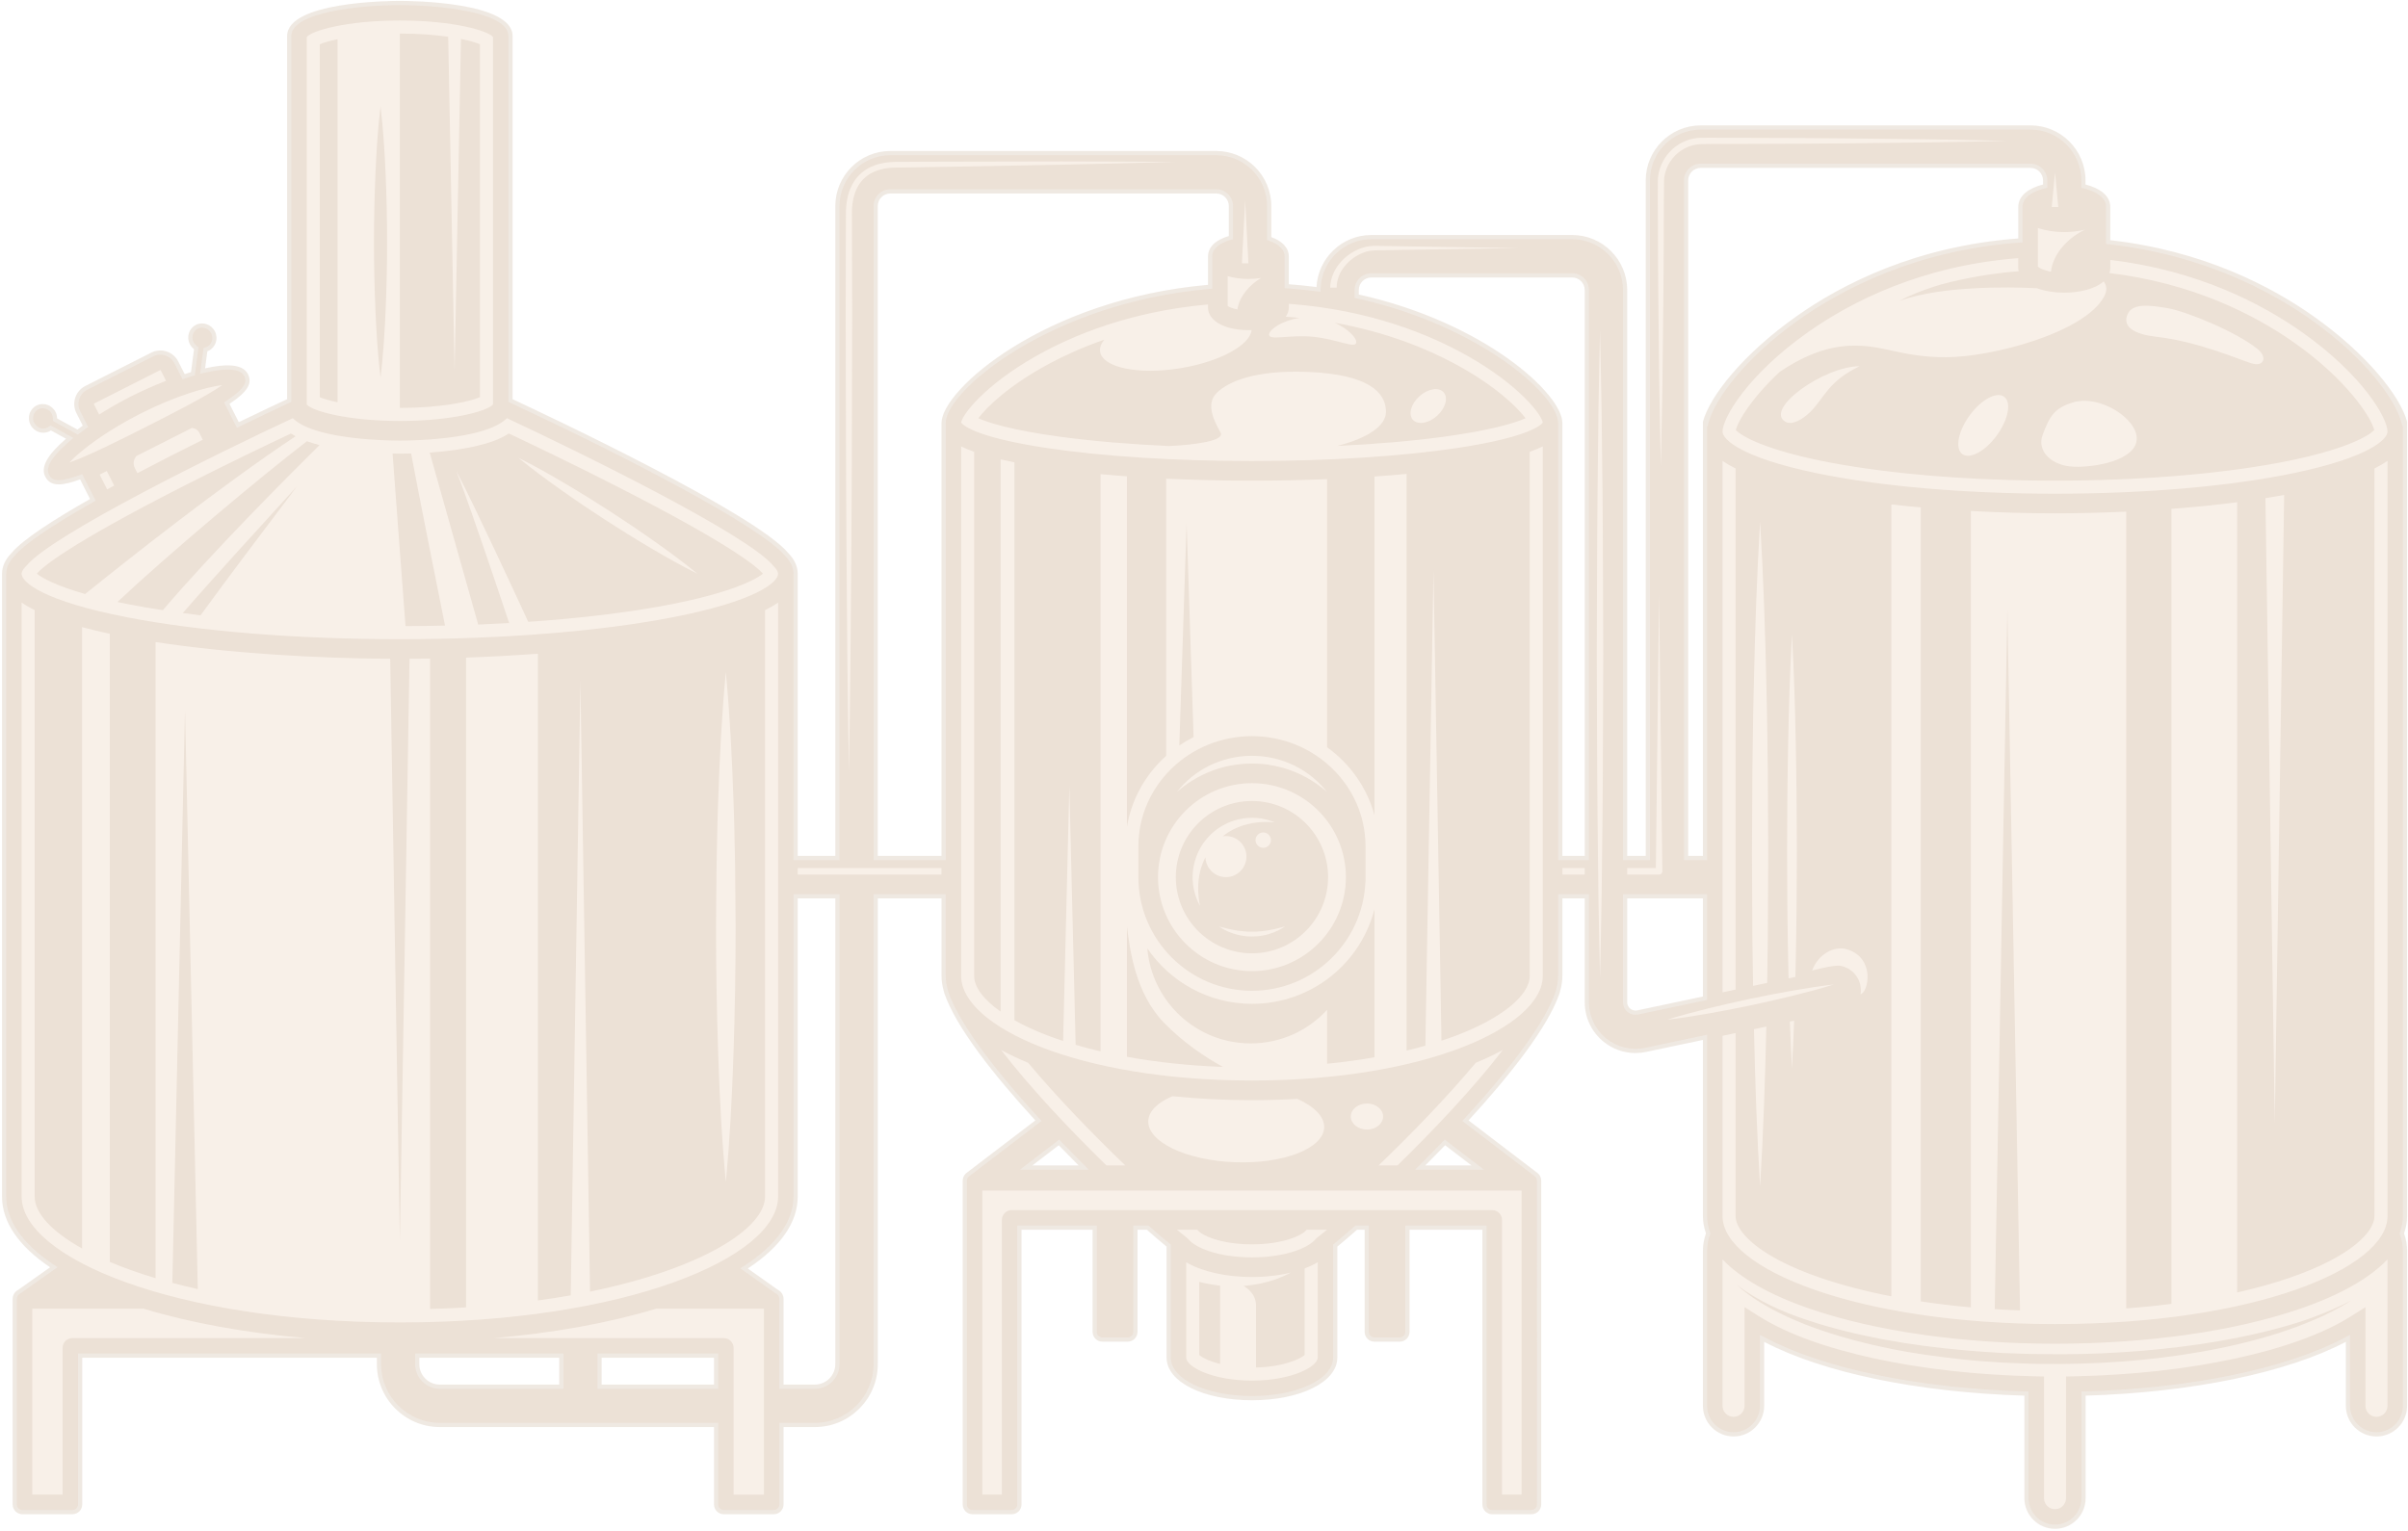 <svg width="835" height="531" viewBox="0 0 835 531" fill="none" xmlns="http://www.w3.org/2000/svg">
<g opacity="0.5" clip-path="url(#clip0_603_486)">
<path d="M833.237 421.868V147.767H833.068L832.776 146.688C830.516 138.317 819.949 124.012 801.432 110.921C787.417 101.013 763.926 88.43 731.605 84.763L730.309 84.615V71.804C730.309 67.907 725.614 66.126 722.815 65.41L721.716 65.129V62.58C721.716 52.86 713.814 44.953 704.101 44.953H589.747C580.036 44.953 572.134 52.86 572.134 62.58V298.351H562.794V100.602C562.794 90.882 554.892 82.975 545.179 82.975H475.529C466.185 82.975 458.468 90.297 457.964 99.645L457.878 101.219L456.317 101.016C453.155 100.604 449.955 100.278 446.801 100.047L445.448 99.948V88.886C445.448 86.699 443.59 84.779 440.346 83.621L439.378 83.274V71.465C439.378 61.744 431.476 53.837 421.765 53.837H308.728C299.016 53.837 291.115 61.746 291.115 71.465V298.353H275.163V199.038C275.163 196.891 274.191 194.803 272.274 192.83C263.446 182.302 215.52 157.691 177.137 139.79L176.295 139.397V12.495C176.292 4.008 151.676 1.766 138.659 1.766C125.642 1.766 101.025 4.008 101.025 12.495V139.396L100.182 139.789C97.259 141.152 91.197 143.998 83.436 147.753L82.145 148.377L77.703 139.584L78.78 138.865C85.792 134.19 85.496 132.047 84.667 130.406C83.427 127.953 78.732 127.52 71.447 129.187L69.395 129.656L70.582 120.753L71.593 120.385C71.653 120.364 71.713 120.348 71.769 120.32C72.58 119.91 73.178 119.2 73.456 118.319C73.736 117.426 73.656 116.465 73.225 115.616C72.345 113.874 70.257 113.15 68.576 114.003C67.768 114.412 67.169 115.123 66.892 116.003C66.61 116.896 66.692 117.856 67.121 118.706C67.359 119.178 67.712 119.594 68.171 119.942L68.845 120.456L67.547 130.201L66.646 130.473C65.928 130.691 65.21 130.92 64.49 131.157L63.297 131.548L60.525 126.062C59.858 124.744 58.72 123.765 57.319 123.305C55.917 122.846 54.419 122.959 53.104 123.624L30.234 135.198C28.917 135.864 27.939 137.003 27.479 138.407C27.019 139.811 27.133 141.307 27.798 142.625L30.558 148.087L29.547 148.818C28.924 149.268 28.324 149.718 27.728 150.169L26.974 150.744L18.354 146.01L18.339 145.161C18.331 144.585 18.205 144.054 17.967 143.583C17.538 142.733 16.814 142.099 15.928 141.796C15.053 141.497 14.127 141.558 13.319 141.969C12.51 142.378 11.911 143.089 11.634 143.969C11.354 144.861 11.434 145.821 11.864 146.672C12.743 148.412 14.827 149.138 16.513 148.285C16.57 148.255 16.621 148.216 16.674 148.178L17.566 147.585L25.446 151.912L23.855 153.287C17.948 158.392 15.701 162.112 16.988 164.657C17.669 166.007 18.652 166.558 20.375 166.558C22 166.558 24.259 166.023 27.282 164.923L28.499 164.48L33.146 173.673L31.936 174.36C17.487 182.567 8.464 188.753 5.117 192.746C3.128 194.8 2.157 196.889 2.157 199.037V415.062C2.157 423.256 7.698 431.318 18.179 438.374L19.934 439.556L7.118 448.619C6.574 448.895 6.201 449.277 6.01 449.753C5.952 449.898 5.911 450.016 5.889 450.123C5.849 450.326 5.839 450.462 5.839 450.549V521.848C5.839 522.918 6.709 523.788 7.78 523.788H25.111C26.179 523.788 27.049 522.918 27.049 521.848V469.5H132.139V473.179C132.139 484.412 141.269 493.548 152.492 493.548H249.039V521.847C249.039 522.916 249.909 523.787 250.978 523.787H268.309C269.377 523.787 270.248 522.916 270.248 521.847V493.548H282.567C293.791 493.548 302.92 484.41 302.92 473.179V310.17H327.936V338.518C327.936 340.016 328.161 341.582 328.608 343.173C328.695 343.601 328.771 343.884 328.856 344.129C332.299 354.084 343.099 369.133 360.089 387.647L361.171 388.826L335.903 408.131C335.753 408.274 335.678 408.363 335.613 408.458C335.537 408.587 335.493 408.667 335.455 408.749C335.382 408.942 335.36 409.016 335.341 409.091C335.297 409.304 335.287 409.403 335.286 409.506L335.277 409.647V521.848C335.277 522.918 336.148 523.788 337.217 523.788H350.814C351.882 523.788 352.754 522.918 352.754 521.848V425.096H380.319V461.983C380.319 463.053 381.19 463.924 382.258 463.924H391.041C392.11 463.924 392.98 463.053 392.98 461.983V425.096H398.224L398.638 425.46C401.166 427.691 403.458 429.653 405.448 431.291L405.98 431.73V470.912C405.98 478.388 418.341 484.242 434.122 484.242C449.904 484.242 462.265 478.387 462.265 470.912V431.73L462.797 431.291C464.809 429.634 467.098 427.672 469.605 425.462L470.018 425.096H474.653V461.983C474.653 463.053 475.523 463.924 476.592 463.924H485.375C486.444 463.924 487.314 463.053 487.314 461.983V425.096H515.491V521.848C515.491 522.918 516.361 523.788 517.43 523.788H531.028C532.096 523.788 532.967 522.918 532.967 521.848L532.959 409.471C532.958 409.402 532.945 409.298 532.929 409.196C532.883 409.006 532.86 408.937 532.834 408.869C532.755 408.674 532.708 408.591 532.659 408.511L532.578 408.372C532.564 408.359 532.491 408.273 532.412 408.191L532.269 408.064L507.071 388.825L508.153 387.646C525.144 369.133 535.943 354.085 539.388 344.13C539.472 343.887 539.548 343.604 539.608 343.296C540.088 341.557 540.309 340.032 540.309 338.517V310.168H550.971V347.636C550.971 352.535 553.152 357.114 556.955 360.2C560.709 363.245 565.738 364.465 570.473 363.461L591.955 358.923V421.866C591.955 423.631 592.285 425.472 592.933 427.339L593.099 427.82L592.933 428.301C592.285 430.168 591.955 432.009 591.955 433.774V487.638C591.955 492.694 596.064 496.809 601.117 496.809C606.17 496.809 610.28 492.694 610.28 487.638V463.035L612.417 464.156C632.718 474.805 665.373 481.545 702.012 482.65L703.428 482.692V519.673C703.428 524.729 707.538 528.842 712.591 528.842C717.644 528.842 721.754 524.729 721.754 519.673V482.692L723.17 482.65C759.807 481.547 792.464 474.805 812.764 464.156L814.902 463.035V487.638C814.902 492.694 819.011 496.809 824.064 496.809C829.117 496.809 833.227 492.694 833.227 487.638V433.774C833.227 432.009 832.899 430.168 832.249 428.301L832.082 427.82L832.249 427.339C832.907 425.473 833.237 423.633 833.237 421.868ZM195.359 481.728H152.493C147.782 481.728 143.95 477.893 143.95 473.179V469.5H195.359V481.728ZM249.039 481.728H207.17V469.499H249.039V481.728ZM291.112 473.179C291.112 477.894 287.279 481.728 282.568 481.728H270.249V450.549C270.249 450.465 270.24 450.332 270.21 450.172C270.177 450.016 270.135 449.898 270.088 449.775C269.887 449.278 269.515 448.897 268.97 448.621L268.788 448.51L256.725 439.96L258.514 438.784C269.404 431.62 275.16 423.418 275.16 415.064V310.171H291.112V473.179ZM353.683 405.716L367.285 395.307L368.189 396.244C370.475 398.615 372.77 400.948 375.043 403.222L377.541 405.716H353.683ZM427.565 82.982L426.504 83.283C422.652 84.373 420.353 86.467 420.353 88.883V100.136L419.02 100.253C364.24 105.061 327.939 135.617 327.939 146.711V298.35H302.923V71.463C302.923 68.26 305.526 65.656 308.726 65.656H421.763C424.962 65.656 427.567 68.26 427.567 71.463V82.982H427.565ZM514.571 405.716H490.711L493.209 403.222C495.484 400.948 497.776 398.615 500.065 396.244L500.967 395.307L514.571 405.716ZM550.98 298.351H540.318V146.713C540.318 137.217 513.27 113.031 470.864 103.581L469.723 103.327V100.602C469.723 97.4 472.326 94.793 475.528 94.793H545.178C548.376 94.793 550.981 97.398 550.981 100.602V298.351H550.98ZM591.962 346.843L568.042 351.898C567.715 351.966 567.407 351.996 567.115 351.996C565.83 351.996 564.894 351.419 564.404 351.023C563.799 350.531 562.792 349.441 562.792 347.638V310.17H591.962V346.843ZM709.905 65.129L708.805 65.41C706.006 66.126 701.311 67.906 701.311 71.804V84.07L699.959 84.17C664.534 86.803 638.973 100.17 623.766 110.92C605.249 124.012 594.682 138.317 592.422 146.686L592.13 147.766H591.961V298.35H583.942V62.58C583.942 59.377 586.546 56.772 589.746 56.772H704.1C707.3 56.772 709.905 59.377 709.905 62.58V65.129Z" fill="#F2E1D1"/>
<path d="M696.074 211.512L691.698 454.103C694.591 454.283 697.511 454.43 700.46 454.535L696.074 211.512Z" fill="#BB9E81" fill-opacity="0.45"/>
<path d="M834.697 146.307C832.279 137.35 820.757 122.795 802.274 109.728C787.364 99.186 763.82 86.949 731.767 83.311V71.804C731.767 67.77 727.99 65.225 723.174 63.994V62.58C723.174 52.055 714.617 43.492 704.1 43.492H589.746C579.228 43.492 570.671 52.055 570.671 62.58V296.89H564.25V100.602C564.25 90.077 555.694 81.514 545.176 81.514H475.526C465.357 81.514 457.046 89.523 456.503 99.566C453.373 99.159 450.174 98.829 446.906 98.589V88.885C446.906 85.958 444.606 83.591 440.836 82.243V71.463C440.836 60.938 432.279 52.375 421.762 52.375H308.726C298.208 52.375 289.652 60.938 289.652 71.463V296.89H276.62V199.038C276.62 196.496 275.511 194.067 273.319 191.812C261.781 178.045 190.854 144.577 177.752 138.467V12.496C177.752 0.647 142.66 0.305 138.659 0.305C134.657 0.305 99.565 0.647 99.565 12.496V138.465C96.555 139.869 90.496 142.715 82.801 146.438L79.589 140.083C85.846 135.91 87.605 132.991 85.967 129.749C84.137 126.125 78.127 126.162 71.12 127.764L71.912 121.821C72.085 121.758 72.26 121.708 72.428 121.624C74.832 120.407 75.772 117.422 74.527 114.957C73.282 112.492 70.323 111.481 67.918 112.698C65.513 113.915 64.573 116.9 65.819 119.365C66.179 120.079 66.693 120.654 67.287 121.105L66.226 129.076C65.497 129.297 64.766 129.531 64.036 129.77L61.83 125.405C60.987 123.739 59.548 122.5 57.776 121.919C56 121.336 54.11 121.481 52.447 122.322L29.575 133.895C27.909 134.737 26.673 136.179 26.092 137.952C25.509 139.726 25.654 141.621 26.496 143.285L28.692 147.633C28.058 148.09 27.449 148.548 26.845 149.007L19.799 145.138C19.788 144.393 19.63 143.637 19.269 142.923C18.024 140.458 15.065 139.447 12.66 140.664C10.255 141.881 9.315 144.866 10.561 147.331C11.806 149.796 14.765 150.807 17.17 149.589C17.338 149.505 17.481 149.392 17.634 149.291L22.9 152.183C16.333 157.859 14.03 162.046 15.685 165.319C16.596 167.122 18.047 168.021 20.374 168.021C22.227 168.021 24.651 167.436 27.782 166.298L31.216 173.092C18.414 180.363 7.867 187.194 4 191.809C1.81 194.062 0.7 196.493 0.7 199.037V415.062C0.7 423.887 6.477 432.256 17.367 439.586L6.461 447.316C5.446 447.832 4.922 448.552 4.659 449.207C4.655 449.218 4.649 449.229 4.645 449.24C4.565 449.448 4.5 449.648 4.462 449.829C4.458 449.85 4.454 449.87 4.449 449.89C4.397 450.168 4.384 450.402 4.384 450.548V521.847C4.384 523.726 5.905 525.248 7.784 525.248H25.113C26.991 525.248 28.514 523.726 28.514 521.847V470.96H130.683V473.179C130.683 485.216 140.469 495.009 152.496 495.009H247.583V521.847C247.583 523.726 249.104 525.248 250.982 525.248H268.311C270.189 525.248 271.712 523.726 271.712 521.847V495.009H282.572C294.599 495.009 304.386 485.216 304.386 473.179V311.631H326.482V338.518C326.482 340.231 326.745 341.914 327.208 343.568C327.281 343.953 327.377 344.307 327.482 344.609C331.512 356.26 344.461 372.769 359.02 388.636L335.161 406.841C335.075 406.907 335.001 406.983 334.922 407.056C334.881 407.094 334.836 407.127 334.796 407.168C334.655 407.313 334.528 407.466 334.415 407.63C334.395 407.66 334.379 407.694 334.36 407.726C334.272 407.864 334.195 408.005 334.129 408.153C334.1 408.217 334.077 408.283 334.052 408.35C334.004 408.477 333.963 408.607 333.931 408.74C333.915 408.809 333.897 408.876 333.885 408.946C333.855 409.119 333.837 409.294 333.833 409.471C333.831 409.497 333.826 409.522 333.826 409.547V521.848C333.826 523.727 335.347 525.25 337.224 525.25H350.822C352.7 525.25 354.221 523.727 354.221 521.848V426.558H378.867V461.982C378.867 463.861 380.388 465.385 382.267 465.385H391.049C392.926 465.385 394.447 463.862 394.447 461.982V426.558H397.68C400.261 428.835 402.565 430.803 404.527 432.421V470.913C404.527 479.347 417.253 485.705 434.13 485.705C451.007 485.705 463.734 479.347 463.734 470.913V432.421C465.696 430.805 467.998 428.835 470.58 426.559H473.202V461.983C473.202 463.862 474.723 465.386 476.6 465.386H485.382C487.26 465.386 488.781 463.864 488.781 461.983V426.559H514.038V521.85C514.038 523.729 515.559 525.251 517.437 525.251H531.035C532.912 525.251 534.434 523.729 534.434 521.85V409.548C534.434 409.522 534.426 409.499 534.426 409.472C534.422 409.295 534.404 409.122 534.374 408.948C534.361 408.878 534.345 408.81 534.329 408.742C534.296 408.609 534.256 408.479 534.207 408.352C534.183 408.286 534.159 408.219 534.13 408.154C534.064 408.007 533.985 407.865 533.899 407.728C533.879 407.697 533.864 407.662 533.844 407.631C533.733 407.468 533.604 407.313 533.463 407.17C533.423 407.129 533.378 407.095 533.337 407.057C533.258 406.984 533.184 406.908 533.098 406.842L509.239 388.636C523.799 372.771 536.749 356.261 540.777 344.611C540.881 344.31 540.977 343.959 541.05 343.578C541.514 341.919 541.779 340.235 541.779 338.52V311.632H549.521V347.638C549.521 352.98 551.899 357.972 556.044 361.337C559.221 363.914 563.119 365.279 567.115 365.279C568.334 365.279 569.563 365.152 570.784 364.893L579.56 363.037L590.502 360.726V421.868C590.502 423.884 590.883 425.869 591.56 427.821C590.881 429.773 590.502 431.757 590.502 433.775V487.639C590.502 493.501 595.269 498.27 601.126 498.27C606.983 498.27 611.749 493.501 611.749 487.639V465.452C632.147 476.153 665.066 483.001 701.975 484.112V519.674C701.975 525.536 706.742 530.305 712.598 530.305C718.455 530.305 723.221 525.536 723.221 519.674V484.112C760.128 483.001 793.049 476.153 813.447 465.452V487.639C813.447 493.501 818.214 498.27 824.071 498.27C829.929 498.27 834.694 493.501 834.694 487.639V433.775C834.694 431.757 834.313 429.773 833.636 427.821C834.315 425.869 834.694 423.885 834.694 421.868V146.307H834.697ZM824.073 491.466C821.963 491.466 820.248 489.749 820.248 487.638V453.42L815.039 456.703C796.084 468.643 759.574 476.572 719.753 477.395L716.423 477.463V519.674C716.423 521.785 714.708 523.502 712.598 523.502C710.488 523.502 708.773 521.785 708.773 519.674V477.463L705.443 477.395C665.622 476.572 629.11 468.644 610.159 456.703L604.948 453.42V487.638C604.948 489.749 603.233 491.466 601.125 491.466C599.015 491.466 597.299 489.749 597.299 487.638V436.833C603.462 443.333 613.687 449.179 627.56 453.951C650.326 461.78 680.526 466.092 712.597 466.092C744.667 466.092 774.868 461.78 797.633 453.951C811.507 449.179 821.733 443.333 827.895 436.832V487.638C827.898 489.749 826.183 491.466 824.073 491.466ZM827.898 149.708C827.898 152.52 821.144 158.699 795.833 164.02C773.637 168.685 744.076 171.254 712.599 171.254C681.121 171.254 651.562 168.685 629.366 164.02C604.055 158.701 597.301 152.52 597.301 149.708C597.301 144.989 605.967 130.047 626.847 115.284C641.932 104.619 666.3 92.138 699.851 89.538V92.819C699.851 93.263 699.911 93.683 699.999 94.092C690.271 94.862 681.339 96.473 673.221 98.646C672.392 98.888 671.564 99.134 670.741 99.401C666.617 100.735 662.54 102.268 658.774 104.348C662.815 102.871 667.002 102.005 671.197 101.333C675.392 100.656 679.639 100.309 683.876 100.044C688.115 99.784 692.364 99.704 696.607 99.715C699.844 99.731 703.102 99.822 706.313 99.971C709.123 101.01 712.518 101.514 715.81 101.514C721.013 101.514 726.476 100.262 729.468 97.604C730.558 99.055 730.757 100.804 729.596 102.933C722.797 115.407 690.786 123.912 674.733 123.912C658.679 123.912 653.108 119.375 641.211 119.942C632.387 120.363 624.189 124.216 617.19 128.952C607.448 138.055 602.66 146 601.929 149.157C603.748 151.198 612.191 156.24 635.099 160.533C656.382 164.521 683.907 166.717 712.601 166.717C741.295 166.717 768.818 164.521 790.101 160.533C813.036 156.234 821.473 151.185 823.279 149.15C822.312 144.895 813.735 131.54 795.08 118.528C781.558 109.095 760.295 98.187 731.452 94.717C731.65 94.124 731.77 93.496 731.77 92.819V90.165C762.026 93.751 784.248 105.311 798.353 115.284C819.23 130.047 827.898 144.989 827.898 149.708ZM712.599 459.288C643.631 459.288 597.301 439.938 597.301 421.866V359.288L601.833 358.33V421.866C601.833 427.053 609.535 435.759 631.245 443.227C638.656 445.775 646.938 447.921 655.847 449.654V174.972C659.213 175.351 662.621 175.691 666.044 175.996V451.41C671.652 452.257 677.454 452.953 683.419 453.482V177.241C693.557 177.798 703.489 178.058 712.598 178.058C720.359 178.058 728.72 177.868 737.296 177.468V453.843C742.645 453.447 747.881 452.924 752.972 452.273V176.508C760.674 175.92 768.361 175.156 775.772 174.199V448.312C782.257 446.849 788.354 445.152 793.953 443.227C815.662 435.761 823.365 427.054 823.365 421.866V162.495C825.042 161.656 826.559 160.78 827.898 159.864V421.866C827.898 439.939 781.568 459.288 712.599 459.288ZM715.81 80.497C718.276 80.497 720.8 80.213 723.094 79.635C717.658 82.133 711.91 87.612 711.198 94.28C708.628 93.775 707.106 92.948 706.65 92.49V79.069C709.395 80.028 712.648 80.497 715.81 80.497ZM788.803 389.973L785.562 172.794C787.768 172.442 789.939 172.073 792.062 171.682L788.803 389.973ZM597.301 159.864C598.64 160.78 600.157 161.656 601.833 162.493V343.264L597.301 344.222V159.864ZM607.649 325.123L607.5 296.278L607.656 267.433C607.81 257.818 607.868 248.202 608.129 238.587C608.545 219.357 609.16 200.125 610.331 180.895C611.503 200.125 612.117 219.357 612.533 238.587C612.794 248.202 612.852 257.818 613.006 267.433L613.162 296.278L613.013 325.123C612.927 330.399 612.864 335.674 612.79 340.949L607.891 341.985C607.81 336.363 607.742 330.743 607.649 325.123ZM620.059 333.031C619.901 326.747 619.87 320.463 619.775 314.18L619.686 295.33L619.78 276.479C619.872 270.196 619.907 263.913 620.063 257.629C620.313 245.061 620.681 232.495 621.384 219.927C622.088 232.495 622.456 245.061 622.706 257.629C622.862 263.913 622.897 270.197 622.989 276.479L623.082 295.33L622.993 314.18C622.898 320.464 622.869 326.748 622.71 333.031C622.671 334.981 622.622 336.93 622.577 338.881L620.2 339.383C620.152 337.265 620.101 335.148 620.059 333.031ZM628.378 336.642C630.15 331.631 635.48 327.695 640.716 329.368C650.275 332.423 647.961 344.187 645.145 344.89C645.929 340.219 642.78 335.798 638.114 335.013C635.794 334.625 628.694 336.633 628.378 336.642ZM621.386 370.731C621.078 365.273 620.844 359.813 620.646 354.354L622.136 354.039C621.938 359.604 621.698 365.168 621.386 370.731ZM610.332 411.661C609.214 393.436 608.61 375.211 608.197 356.987L612.492 356.08C612.077 374.606 611.468 393.133 610.332 411.661ZM780.61 126.004C776.077 124.587 761.971 118.414 747.727 116.823C740.918 116.062 735.582 113.721 737.813 108.885C739.512 105.199 745.178 105.767 751.694 106.901C758.21 108.035 775.47 115.071 782.855 121.076C786.332 123.901 785.142 127.421 780.61 126.004ZM740.928 152.544C740.362 159.631 726.764 162.182 719.115 161.899C711.466 161.615 706.084 156.499 708.351 150.694C710.617 144.889 712.033 141.487 719.115 139.502C728.406 136.899 741.495 145.456 740.928 152.544ZM680.458 157.521C677.844 155.616 678.969 149.614 682.97 144.115C686.971 138.616 692.334 135.702 694.949 137.607C697.563 139.513 696.438 145.515 692.437 151.014C688.436 156.513 683.072 159.427 680.458 157.521ZM619.114 146.307C611.63 141.887 632.541 127.028 644.843 127.028C633.718 132.405 632.679 138.044 627.726 142.896C624.815 145.75 621.247 147.566 619.114 146.307ZM592.344 349.79C597.137 348.592 601.957 347.524 606.782 346.482C611.616 345.482 616.456 344.507 621.323 343.664C626.188 342.806 631.068 342.026 635.994 341.468C631.262 342.951 626.482 344.213 621.688 345.395C616.895 346.592 612.076 347.66 607.25 348.7C602.417 349.698 597.577 350.673 592.709 351.516C587.845 352.373 582.966 353.153 578.038 353.716C582.77 352.236 587.55 350.975 592.344 349.79ZM713.732 71.804H711.466L712.599 59.693L713.732 71.804ZM708.444 62.58V63.994C703.628 65.226 699.851 67.77 699.851 71.804V82.713C664.507 85.34 638.812 98.495 622.925 109.726C604.442 122.795 592.92 137.349 590.502 146.305V296.889H585.402V62.58C585.402 60.182 587.351 58.233 589.746 58.233H704.1C706.495 58.232 708.444 60.182 708.444 62.58ZM574.872 62.507C575.044 57.411 577.99 52.505 582.395 49.925C584.576 48.596 587.11 47.886 589.649 47.787C592.108 47.73 594.403 47.786 596.788 47.78L610.972 47.831C620.428 47.885 629.883 47.853 639.339 47.99L667.706 48.307C677.162 48.496 686.618 48.605 696.073 48.862C686.617 49.12 677.162 49.231 667.706 49.419L639.339 49.735C629.883 49.872 620.427 49.841 610.972 49.894L596.788 49.945C594.447 49.967 592.011 49.932 589.746 50.002C587.566 50.101 585.412 50.727 583.554 51.869C579.771 54.046 577.209 58.231 577.032 62.612C576.945 67.235 576.978 72.045 576.946 76.752C576.895 86.215 576.92 95.678 576.784 105.14L576.469 133.53C576.282 142.993 576.172 152.456 575.917 161.918C575.661 152.455 575.552 142.991 575.365 133.53L575.05 105.14C574.914 95.677 574.939 86.214 574.888 76.752C574.885 71.999 574.813 67.343 574.872 62.507ZM574.185 301.097L575.305 205.841L576.438 302.23C576.438 302.232 576.438 302.232 576.438 302.233C576.444 302.859 575.943 303.37 575.318 303.377C575.294 303.377 575.273 303.366 575.248 303.364H564.249V301.097H574.185ZM464.859 90.955C466.947 88.55 469.695 86.798 472.711 85.844L473.866 85.549C474.254 85.467 474.654 85.422 475.047 85.358C475.837 85.27 476.671 85.255 477.393 85.275L481.88 85.346L490.853 85.488L526.746 86.055L490.853 86.621L481.88 86.763L477.393 86.835C476.621 86.839 475.955 86.879 475.263 86.974C474.92 87.042 474.576 87.091 474.235 87.172L473.225 87.465C470.574 88.397 468.136 90.062 466.371 92.241C464.559 94.383 463.505 97.084 463.516 99.774H461.25C461.332 96.456 462.737 93.312 464.859 90.955ZM471.181 100.602C471.181 98.205 473.13 96.256 475.526 96.256H545.176C547.57 96.256 549.519 98.206 549.519 100.602V296.889H541.777V146.713C541.777 136.776 515.01 111.922 471.183 102.155V100.602H471.181ZM527.635 518.445H520.836V423.155C520.836 421.276 519.314 419.754 517.437 419.754H350.819C348.942 419.754 347.419 421.276 347.419 423.155V518.445H340.62V412.948H345.483H353.415H515.551H522.772H527.635V518.445ZM415.155 426.556C415.291 426.696 415.45 426.812 415.576 426.962C416.79 428.422 423.147 431.62 434.127 431.62C445.108 431.62 451.464 428.422 452.679 426.962C452.805 426.812 452.964 426.696 453.1 426.556H460.166C458.887 427.617 457.722 428.556 456.694 429.353C456.5 429.503 456.322 429.675 456.163 429.864C453.641 432.894 445.671 436.155 434.127 436.155C422.584 436.155 414.614 432.894 412.094 429.865C411.936 429.676 411.758 429.503 411.562 429.351C410.536 428.555 409.371 427.617 408.092 426.556H415.155ZM411.323 470.912V437.838C416.766 441.032 425.038 442.959 434.127 442.959C438.999 442.959 443.63 442.4 447.725 441.395C445.811 442.384 443.823 443.266 441.745 443.97C438.69 444.965 435.492 445.652 432.224 445.976C431.902 446.008 431.577 446.02 431.254 446.046C433.015 447.114 435.544 449.253 435.544 452.769C435.544 456.81 435.544 468.666 435.544 474.34C445.241 474.09 450.898 471.344 452.399 470.003V439.969C454.065 439.343 455.584 438.63 456.932 437.838V470.913C456.932 474.094 447.836 478.901 434.127 478.901C420.418 478.899 411.323 474.093 411.323 470.912ZM468.404 387.292C468.404 384.794 470.912 382.769 474.008 382.769C477.101 382.769 479.609 384.794 479.609 387.292C479.609 389.791 477.101 391.816 474.008 391.816C470.914 391.816 468.404 389.791 468.404 387.292ZM459.176 391.124C458.901 398.4 445.023 403.783 428.177 403.147C411.33 402.512 397.896 396.098 398.17 388.823C398.3 385.391 401.48 382.392 406.547 380.235C415.322 381.132 424.559 381.61 434.127 381.61C439.494 381.61 444.752 381.454 449.888 381.165C455.725 383.79 459.319 387.336 459.176 391.124ZM534.978 338.518C534.978 356.043 494.454 374.806 434.127 374.806C373.801 374.806 333.277 356.043 333.277 338.518V154.832C334.547 155.464 336.043 156.096 337.808 156.722V338.517C337.808 342.451 341.124 346.773 346.968 350.877V159.333C348.466 159.684 350.065 160.03 351.784 160.372V353.884C355.109 355.747 358.938 357.529 363.23 359.164C364.975 359.829 366.793 360.456 368.644 361.065L370.803 272.446L372.995 362.416C375.776 363.232 378.652 363.989 381.623 364.681V164.476C384.601 164.751 387.657 165.002 390.783 165.228V286.751C392.38 277.096 397.309 268.515 404.381 262.163C404.381 226.524 404.381 188.336 404.381 166.036C413.922 166.484 423.912 166.719 434.126 166.719C443.033 166.719 451.771 166.542 460.188 166.2V259.195C468.144 264.928 474.051 273.211 476.618 282.797V165.291C480.434 165.021 484.16 164.719 487.76 164.377V364.412C489.979 363.879 492.155 363.315 494.266 362.713L497.072 197.443L499.849 360.988C501.615 360.403 503.351 359.803 505.02 359.167C520.701 353.197 530.442 345.286 530.442 338.521V156.724C532.209 156.096 533.705 155.464 534.975 154.832V338.518H534.978ZM509.105 123.567C526.871 133.65 534.673 143.931 534.969 146.586C534.584 147.177 530.874 151.584 504.935 155.46C485.708 158.332 460.563 159.915 434.127 159.915C407.693 159.915 382.546 158.332 363.32 155.46C337.381 151.584 333.672 147.177 333.285 146.586C333.582 143.932 341.384 133.65 359.15 123.567C371.856 116.357 391.901 107.998 418.891 105.606V106.635C418.891 111.269 424.651 114.507 432.898 114.507C433.278 114.507 433.647 114.492 434.016 114.479C433.463 119.733 422.944 125.487 409.375 127.716C394.875 130.099 382.385 127.556 381.48 122.036C381.255 120.668 381.768 119.248 382.877 117.847C375.335 120.478 368.968 123.406 363.855 126.15C350.035 133.566 342.333 141.02 339.245 145.076C342.727 146.609 350.656 149.189 367.618 151.49C378.684 152.992 391.602 154.085 405.423 154.725C415.205 154.215 424.809 152.832 423.219 149.991C421.236 146.448 417.836 140.211 421.944 136.241C426.052 132.273 435.323 128.257 453.672 129.012C474.352 129.863 480.583 136 480.608 142.807C480.626 147.936 473.755 152.149 463.662 154.684C477.17 154.04 489.791 152.96 500.634 151.489C517.596 149.188 525.525 146.606 529.007 145.075C525.919 141.019 518.216 133.565 504.398 126.149C494.808 121.001 480.856 115.198 462.845 111.966C467.466 114.023 470.448 117.195 470.301 118.798C470.086 121.112 463.547 117.588 455.198 116.814C446.848 116.04 439.852 118.307 440.066 115.993C440.234 114.18 444.716 111.135 450.663 110.271C449.08 110.114 447.483 109.968 445.848 109.854C446.533 108.889 446.905 107.807 446.905 106.633V105.383C475.154 107.466 496.013 116.137 509.105 123.567ZM432.9 96.757C434.465 96.757 435.938 96.638 437.3 96.419C433.438 98.715 429.805 102.659 429.077 107.345C427.372 107.007 426.19 106.5 425.69 106.118V95.766C427.749 96.4 430.186 96.757 432.9 96.757ZM492.207 137.437C495.149 134.796 498.9 134.183 500.586 136.065C502.272 137.946 501.255 141.611 498.313 144.251C495.371 146.889 491.621 147.505 489.934 145.623C488.248 143.741 489.266 140.077 492.207 137.437ZM356.516 368.642C366.575 380.666 379.058 393.531 390.222 404.253H383.661C370.979 391.877 357.159 377.236 347.126 364.19C349.999 365.764 353.142 367.248 356.516 368.642ZM374.014 404.255H357.997L367.14 397.259C369.432 399.635 371.732 401.976 374.014 404.255ZM494.241 404.255C496.522 401.976 498.821 399.636 501.116 397.258L510.26 404.255H494.241ZM484.592 404.255H478.031C489.195 393.531 501.678 380.668 511.737 368.643C515.113 367.25 518.254 365.765 521.126 364.193C511.093 377.237 497.273 391.878 484.592 404.255ZM432.905 91.328H430.64L431.772 69.435L432.905 91.328ZM293.288 89.197L293.315 79.249L293.328 74.276C293.318 72.587 293.439 70.839 293.763 69.134C294.388 65.737 295.973 62.308 298.734 59.968C301.477 57.608 305.028 56.537 308.44 56.258C310.182 56.105 311.84 56.173 313.488 56.138L318.458 56.102L328.397 56.068L368.158 55.988C381.413 56.043 394.666 56.024 407.923 56.156C394.672 56.556 381.42 56.807 368.168 57.133L328.409 57.862L318.47 58.03L313.5 58.095C311.837 58.137 310.174 58.083 308.615 58.232C305.463 58.505 302.366 59.494 300.054 61.505C297.727 63.496 296.353 66.431 295.794 69.522C295.506 71.076 295.4 72.654 295.417 74.279L295.43 79.252L295.456 89.2L295.505 109.095C295.41 135.622 295.427 162.15 295.24 188.677L294.925 228.468C294.738 241.732 294.627 254.995 294.373 268.26C294.118 254.996 294.008 241.733 293.821 228.468L293.506 188.677C293.319 162.15 293.337 135.622 293.242 109.095L293.288 89.197ZM304.381 71.463C304.381 69.066 306.33 67.117 308.725 67.117H421.76C424.154 67.117 426.103 69.067 426.103 71.463V81.877C421.661 83.135 418.891 85.673 418.891 88.885V98.799C362.28 103.768 326.478 135.22 326.478 146.714V296.89H304.381V71.463ZM254.378 518.445V467.559C254.378 465.68 252.856 464.158 250.979 464.158H171.16C191.865 462.385 211.087 458.912 227.494 453.952H264.911V518.447H254.378V518.445ZM34.555 164.625L37.043 163.366L39.603 168.434C38.782 168.881 37.967 169.327 37.155 169.774L34.555 164.625ZM48.759 143.446C61.122 137.188 71.644 134.228 77.095 133.578C71.55 137.491 59.101 143.791 51.004 147.889C42.907 151.987 30.458 158.287 24.024 160.438C27.778 156.429 36.398 149.702 48.759 143.446ZM32.562 140.215C32.523 140.138 32.565 140.007 32.642 139.969L55.513 128.394C55.533 128.384 55.556 128.38 55.58 128.38C55.651 128.38 55.729 128.418 55.759 128.476L57.589 132.096C52.853 133.951 48.559 135.923 45.691 137.374C41.735 139.377 37.92 141.552 34.373 143.799L32.562 140.215ZM46.795 162.448C45.947 160.769 46.391 159.324 47.281 158.185L66.556 148.429C67.557 148.548 68.563 149.004 69.115 150.096C69.519 150.897 69.94 151.758 70.321 152.551C63.113 156.128 55.308 160.086 47.642 164.13C47.261 163.373 46.935 162.727 46.795 162.448ZM101.53 145.053C101.598 145.12 101.676 145.183 101.747 145.249C101.847 145.345 101.952 145.44 102.059 145.534C102.239 145.691 102.428 145.845 102.625 145.995C102.739 146.083 102.852 146.171 102.971 146.255C103.192 146.413 103.426 146.565 103.663 146.714C103.773 146.783 103.878 146.854 103.992 146.923C104.332 147.126 104.688 147.322 105.058 147.512C105.077 147.522 105.094 147.532 105.115 147.543C105.507 147.741 105.919 147.931 106.342 148.115C106.477 148.174 106.617 148.228 106.754 148.285C107.051 148.408 107.35 148.53 107.658 148.646C107.827 148.71 108.002 148.771 108.175 148.834C108.464 148.938 108.756 149.04 109.055 149.138C109.239 149.199 109.426 149.259 109.613 149.318C109.916 149.413 110.223 149.505 110.534 149.595C110.722 149.649 110.908 149.705 111.099 149.758C111.433 149.85 111.772 149.937 112.112 150.025C112.283 150.069 112.451 150.114 112.623 150.156C113.104 150.273 113.588 150.386 114.079 150.494C114.114 150.501 114.147 150.51 114.181 150.517C114.707 150.631 115.238 150.739 115.772 150.842C115.953 150.877 116.136 150.909 116.317 150.942C116.678 151.01 117.038 151.075 117.4 151.137C117.608 151.172 117.815 151.207 118.024 151.24C118.364 151.296 118.704 151.35 119.046 151.403C119.262 151.435 119.478 151.468 119.694 151.499C120.031 151.549 120.367 151.596 120.703 151.641C120.913 151.669 121.122 151.698 121.33 151.726C121.695 151.772 122.059 151.818 122.422 151.86C122.596 151.88 122.771 151.902 122.945 151.923C123.447 151.98 123.945 152.034 124.44 152.085C124.472 152.088 124.506 152.092 124.538 152.095C125.061 152.148 125.576 152.196 126.087 152.243C126.274 152.259 126.455 152.273 126.639 152.29C126.967 152.317 127.294 152.345 127.616 152.37C127.813 152.384 128.007 152.399 128.201 152.414C128.505 152.436 128.804 152.458 129.1 152.478C129.29 152.491 129.478 152.503 129.665 152.516C129.963 152.535 130.255 152.552 130.544 152.57C130.714 152.58 130.883 152.59 131.049 152.599C131.346 152.615 131.633 152.63 131.918 152.645C132.067 152.652 132.22 152.659 132.366 152.666C132.744 152.684 133.111 152.7 133.466 152.715C133.518 152.716 133.572 152.719 133.623 152.721C133.996 152.735 134.35 152.747 134.692 152.758C134.809 152.763 134.915 152.764 135.029 152.769C135.257 152.775 135.482 152.782 135.692 152.788C135.829 152.791 135.956 152.794 136.086 152.796C136.264 152.801 136.435 152.804 136.599 152.807C136.714 152.808 136.825 152.811 136.933 152.813C137.105 152.815 137.264 152.817 137.418 152.82C137.492 152.821 137.568 152.821 137.638 152.823C137.793 152.824 137.929 152.826 138.059 152.826C138.118 152.826 138.183 152.827 138.237 152.827C138.399 152.827 138.542 152.829 138.656 152.829C138.77 152.829 138.911 152.829 139.075 152.827C139.13 152.827 139.193 152.826 139.253 152.826C139.383 152.824 139.52 152.824 139.673 152.823C139.743 152.821 139.818 152.821 139.892 152.82C140.046 152.818 140.205 152.815 140.378 152.813C140.486 152.811 140.596 152.808 140.711 152.807C140.875 152.804 141.046 152.799 141.224 152.796C141.354 152.794 141.481 152.791 141.618 152.788C141.83 152.782 142.053 152.776 142.281 152.769C142.395 152.766 142.501 152.763 142.618 152.758C142.961 152.748 143.317 152.735 143.693 152.721C143.741 152.719 143.79 152.716 143.84 152.715C144.196 152.7 144.564 152.684 144.945 152.666C145.091 152.659 145.243 152.652 145.393 152.645C145.678 152.63 145.966 152.615 146.264 152.599C146.429 152.59 146.598 152.58 146.767 152.57C147.056 152.552 147.348 152.535 147.646 152.516C147.833 152.504 148.021 152.491 148.211 152.478C148.506 152.458 148.805 152.437 149.108 152.414C149.303 152.399 149.497 152.384 149.696 152.37C150.017 152.345 150.344 152.317 150.673 152.29C150.857 152.273 151.038 152.259 151.223 152.243C151.734 152.197 152.249 152.149 152.772 152.095C152.804 152.092 152.838 152.088 152.87 152.085C153.365 152.034 153.864 151.98 154.366 151.923C154.539 151.902 154.712 151.88 154.886 151.86C155.25 151.816 155.615 151.772 155.98 151.726C156.188 151.699 156.397 151.67 156.606 151.642C156.943 151.597 157.279 151.55 157.616 151.501C157.832 151.47 158.047 151.438 158.263 151.404C158.605 151.352 158.945 151.297 159.286 151.242C159.494 151.208 159.701 151.175 159.908 151.14C160.272 151.077 160.634 151.011 160.996 150.944C161.177 150.91 161.357 150.878 161.538 150.845C162.072 150.741 162.603 150.634 163.129 150.52C163.164 150.513 163.198 150.504 163.231 150.497C163.722 150.39 164.206 150.278 164.687 150.159C164.859 150.117 165.027 150.072 165.198 150.028C165.539 149.942 165.878 149.852 166.211 149.76C166.401 149.708 166.588 149.652 166.776 149.598C167.087 149.508 167.395 149.416 167.697 149.321C167.884 149.262 168.069 149.202 168.253 149.141C168.553 149.043 168.845 148.941 169.135 148.836C169.307 148.774 169.481 148.711 169.651 148.649C169.96 148.532 170.259 148.41 170.556 148.286C170.692 148.229 170.832 148.175 170.966 148.117C171.389 147.933 171.801 147.743 172.194 147.543C172.214 147.532 172.23 147.522 172.251 147.512C172.622 147.322 172.976 147.126 173.317 146.923C173.43 146.856 173.536 146.784 173.645 146.714C173.883 146.564 174.117 146.412 174.337 146.255C174.457 146.171 174.569 146.083 174.683 145.995C174.88 145.845 175.07 145.691 175.249 145.534C175.356 145.44 175.461 145.345 175.562 145.249C175.632 145.183 175.711 145.12 175.778 145.053C201.013 156.827 259.287 185.42 268.155 196.248L268.37 196.486C269.027 197.149 269.812 198.131 269.812 199.037C269.812 202.007 262.092 208.531 233.153 214.14C207.944 219.025 174.381 221.717 138.65 221.717C102.917 221.717 69.355 219.025 44.147 214.14C15.209 208.531 7.487 202.007 7.487 199.037C7.487 198.131 8.271 197.151 8.928 196.486L9.143 196.248C18.02 185.42 76.295 156.827 101.53 145.053ZM106.363 12.813C108.089 10.694 119.922 7.109 138.657 7.109C157.394 7.109 169.227 10.693 170.951 12.813V135.32V140.321C169.226 142.439 157.393 146.023 138.657 146.023C119.92 146.023 108.087 142.439 106.363 140.321V135.32V12.813ZM7.496 415.064V209.028C8.831 209.93 10.353 210.797 12.028 211.63V415.062C12.028 420.692 17.751 427.087 28.458 433.05V217.531C31.494 218.35 34.713 219.119 38.09 219.838V437.714C42.789 439.707 48.095 441.603 53.953 443.358V222.707C79.459 226.614 109.9 228.369 135.312 228.511L138.656 430.372L141.999 228.511C144.339 228.497 146.719 228.471 149.138 228.43V454.031C153.391 453.919 157.55 453.742 161.603 453.499V228.101C169.773 227.811 178.171 227.365 186.532 226.747V451.089C190.451 450.554 194.244 449.961 197.901 449.312L201.263 235.892L204.606 448.023C243.194 440.122 265.286 426.119 265.286 415.062V211.631C266.962 210.798 268.485 209.932 269.82 209.029V415.064C269.82 436.148 217.115 458.722 138.657 458.722C60.199 458.722 7.496 436.146 7.496 415.064ZM248.293 321.542C248.358 314.171 248.368 306.8 248.481 299.43C248.665 292.059 248.735 284.688 249.047 277.317C249.547 262.575 250.284 247.833 251.69 233.091C253.097 247.833 253.833 262.575 254.332 277.317C254.646 284.688 254.715 292.059 254.899 299.43C255.01 306.8 255.021 314.171 255.087 321.542C255.108 336.284 254.835 351.026 254.343 365.768C253.845 380.51 253.105 395.252 251.69 409.994C250.275 395.252 249.535 380.51 249.037 365.768C248.545 351.026 248.272 336.284 248.293 321.542ZM21.71 467.559V518.445H11.178V453.951H49.823C66.23 458.912 85.452 462.384 106.157 464.156H25.109C23.232 464.158 21.71 465.68 21.71 467.559ZM145.409 473.179V470.96H193.899V480.267H152.492C148.586 480.267 145.409 477.088 145.409 473.179ZM208.63 480.267V470.96H247.579V480.267H208.63ZM289.65 473.179C289.65 477.088 286.473 480.267 282.568 480.267H271.707V450.548C271.707 450.402 271.694 450.168 271.642 449.89C271.637 449.87 271.633 449.85 271.629 449.829C271.591 449.648 271.526 449.448 271.446 449.24C271.442 449.229 271.436 449.217 271.431 449.207C271.169 448.552 270.644 447.832 269.63 447.316L259.312 440.004C270.609 432.573 276.619 424.056 276.619 415.062V311.631H289.65V473.179ZM276.62 303.364V301.097H326.479V303.364H276.62ZM541.777 303.364V301.097H549.519V303.364H541.777ZM554.27 311.238L553.953 283.13C553.772 264.392 553.783 245.654 553.693 226.917C553.788 208.179 553.771 189.441 553.958 170.703L554.273 142.595C554.46 133.227 554.569 123.858 554.825 114.488C555.08 123.856 555.19 133.226 555.377 142.595L555.692 170.703C555.879 189.441 555.861 208.179 555.956 226.917C555.867 245.654 555.876 264.392 555.697 283.13L555.381 311.238C555.193 320.606 555.083 329.975 554.826 339.345C554.568 329.977 554.458 320.607 554.27 311.238ZM567.74 350.47C566.563 350.715 565.722 350.209 565.32 349.887C564.92 349.562 564.25 348.839 564.25 347.638V311.632H590.502V345.66L567.74 350.47Z" fill="#BB9E81" fill-opacity="0.45"/>
<path d="M762.73 466.285C753.667 467.587 744.554 468.551 735.412 469.083C726.274 469.672 717.108 469.859 707.954 469.699C703.374 469.705 698.8 469.471 694.225 469.312C689.657 469.02 685.085 468.754 680.529 468.311C671.41 467.508 662.326 466.308 653.323 464.659C644.334 462.958 635.41 460.84 626.735 457.923C618.044 455.087 609.61 451.271 602.25 445.709C605.683 448.782 609.52 451.419 613.583 453.635C614.57 454.247 615.634 454.702 616.66 455.235C617.698 455.746 618.727 456.28 619.776 456.772C621.906 457.669 624.008 458.654 626.17 459.479C634.815 462.809 643.76 465.304 652.804 467.251C661.849 469.229 671.025 470.51 680.218 471.507C684.814 472.04 689.433 472.293 694.045 472.627C698.664 472.816 703.282 473.079 707.907 473.099C726.393 473.349 744.926 472.092 763.152 468.906C772.262 467.316 781.289 465.204 790.107 462.407C792.318 461.731 794.477 460.885 796.66 460.134C798.81 459.281 800.971 458.464 803.083 457.527C807.332 455.708 811.429 453.546 815.331 451.102C807.157 455.352 798.508 458.512 789.636 460.809C780.791 463.196 771.785 464.935 762.73 466.285Z" fill="#BB9E81" fill-opacity="0.45"/>
<path d="M68.587 447.151L64.153 246.376L59.767 445C62.594 445.753 65.535 446.47 68.587 447.151Z" fill="#BB9E81" fill-opacity="0.45"/>
<path d="M40.735 208.811C43.649 209.434 46.82 210.052 50.291 210.654C52.294 211.002 54.364 211.332 56.46 211.653C73.774 191.345 99.917 165.138 110.801 154.379C109.651 154.09 108.111 153.669 106.427 153.062C90.089 165.606 57.723 192.793 40.735 208.811Z" fill="#BB9E81" fill-opacity="0.45"/>
<path d="M12.768 198.992C14.752 200.597 19.699 203.237 29.517 206.046C43.892 194.446 76.438 168.639 102.478 151.324C101.934 151.03 101.396 150.719 100.877 150.377C93.161 154.015 78.209 161.158 62.713 169.08C23.928 188.903 14.873 196.537 12.768 198.992Z" fill="#BB9E81" fill-opacity="0.45"/>
<path d="M140.612 217.173C145.213 217.16 149.782 217.101 154.31 216.997C151.772 204.355 145.36 172.304 142.555 157.312C141.268 157.345 139.967 157.364 138.657 157.364C137.809 157.364 136.971 157.346 136.132 157.333L140.612 217.173Z" fill="#BB9E81" fill-opacity="0.45"/>
<path d="M165.823 216.634C169.442 216.488 173.02 216.314 176.552 216.111C173.883 208.129 171.204 200.147 168.481 192.182L163.468 177.704C161.764 172.89 160.066 168.075 158.205 163.316C160.583 167.841 162.808 172.449 165.037 177.051L171.63 190.903C175.515 199.151 179.358 207.413 183.186 215.691C199.229 214.587 214.139 212.891 227.026 210.654C251.344 206.434 261.481 201.475 264.548 198.992C262.441 196.536 253.382 188.897 214.563 169.058C199.073 161.14 184.148 154.011 176.441 150.377C172.642 152.872 167.998 154.015 165.792 154.558C161.009 155.736 155.245 156.562 149.008 157L165.823 216.634ZM195.987 167.734C198.662 169.28 201.269 170.928 203.909 172.528L211.727 177.481L219.445 182.589C221.983 184.345 224.555 186.048 227.059 187.858C232.102 191.422 237.079 195.088 241.872 199.037C236.309 196.277 230.931 193.232 225.617 190.087C222.942 188.542 220.338 186.89 217.696 185.291L209.881 180.334L202.165 175.223C199.627 173.469 197.057 171.762 194.553 169.953C189.511 166.388 184.534 162.726 179.738 158.779C185.296 161.544 190.673 164.59 195.987 167.734Z" fill="#BB9E81" fill-opacity="0.45"/>
<path d="M84.528 193.176L102.964 168.703L82.342 191.373C75.987 198.422 69.642 205.456 63.382 212.645C65.404 212.916 67.451 213.179 69.543 213.426C74.462 206.648 79.503 199.907 84.528 193.176Z" fill="#BB9E81" fill-opacity="0.45"/>
<path d="M166.42 137.777V15.355C165.023 14.769 162.802 14.112 159.852 13.514L157.637 128.922L155.409 12.757C150.876 12.107 145.246 11.646 138.657 11.646V141.488C152.834 141.487 162.63 139.365 166.42 137.777Z" fill="#BB9E81" fill-opacity="0.45"/>
<path d="M117.041 13.604C114.307 14.178 112.225 14.799 110.896 15.355V137.777C112.225 138.334 114.307 138.955 117.041 139.529V13.604Z" fill="#BB9E81" fill-opacity="0.45"/>
<path d="M130.185 107.466C130.517 115.309 131.01 123.153 131.953 130.996C132.896 123.153 133.39 115.309 133.721 107.466C134.05 99.623 134.231 91.779 134.218 83.936C134.222 76.093 134.045 68.249 133.714 60.406C133.381 52.563 132.89 44.719 131.952 36.876C131.014 44.719 130.522 52.563 130.19 60.406C129.858 68.249 129.681 76.093 129.686 83.936C129.676 91.78 129.857 99.623 130.185 107.466Z" fill="#BB9E81" fill-opacity="0.45"/>
<path d="M423.079 445.948C422.819 445.922 422.559 445.909 422.299 445.878C420.14 445.605 418.011 445.218 415.855 444.632V470.003C416.76 470.812 419.181 472.132 423.079 473.108V445.948Z" fill="#BB9E81" fill-opacity="0.45"/>
<path d="M403.582 354.724C393.719 344.564 391.776 329.446 390.784 321.365V366.577C401.156 368.456 412.379 369.648 424.057 370.082C417.721 366.601 410.243 361.585 403.582 354.724Z" fill="#BB9E81" fill-opacity="0.45"/>
<path d="M476.621 315.38C471.723 334.388 454.579 348.204 434.128 348.204C419.075 348.204 405.764 340.573 397.848 328.975C399.4 347.428 414.847 361.923 433.687 361.923C444.175 361.923 453.614 357.429 460.189 350.262V368.983C465.847 368.413 471.343 367.663 476.62 366.731L476.621 315.38Z" fill="#BB9E81" fill-opacity="0.45"/>
<path d="M411.465 181.526L408.948 258.583C410.522 257.506 412.17 256.527 413.885 255.657L411.465 181.526Z" fill="#BB9E81" fill-opacity="0.45"/>
<path d="M394.751 293.576V304.306C394.751 304.312 394.753 304.316 394.753 304.322C394.786 326.023 412.436 343.668 434.128 343.668C455.224 343.668 472.494 326.979 473.457 306.1C473.479 305.945 473.504 305.792 473.504 305.633V293.576C473.504 272.504 455.84 255.358 434.128 255.358C412.415 255.358 394.751 272.502 394.751 293.576ZM460.208 274.773C453.257 268.607 444.124 264.854 434.128 264.854C424.131 264.854 414.998 268.607 408.045 274.773C413.993 267.121 423.47 262.162 434.128 262.162C444.785 262.162 454.262 267.121 460.208 274.773ZM401.55 304.259C401.55 286.283 416.164 271.658 434.129 271.658C452.092 271.658 466.707 286.283 466.707 304.259C466.707 322.236 452.092 336.861 434.129 336.861C416.164 336.863 401.55 322.236 401.55 304.259Z" fill="#BB9E81" fill-opacity="0.45"/>
<path d="M407.736 304.26C407.736 318.845 419.551 330.671 434.128 330.671C448.702 330.671 460.519 318.847 460.519 304.26C460.519 289.674 448.704 277.849 434.128 277.849C419.551 277.85 407.736 289.674 407.736 304.26ZM434.154 324.861C430.089 324.875 426.032 323.648 422.661 321.373C424.74 321.915 426.638 322.391 428.532 322.707C429.485 322.831 430.409 323.005 431.351 323.047C432.284 323.135 433.217 323.189 434.151 323.161C435.085 323.194 436.018 323.129 436.951 323.046C437.893 322.998 438.818 322.825 439.77 322.698C441.664 322.378 443.56 321.895 445.635 321.344C442.273 323.627 438.218 324.866 434.154 324.861ZM440.715 291.422C440.715 292.899 439.519 294.095 438.043 294.095C436.567 294.095 435.372 292.899 435.372 291.422C435.372 289.945 436.567 288.748 438.043 288.748C439.518 288.748 440.715 289.945 440.715 291.422ZM423.695 286.523C425.527 285.469 427.498 284.61 429.578 284.181C431.649 283.751 433.783 283.545 435.897 283.735C438.01 283.915 440.094 284.423 442.051 285.24C439.823 285.09 437.757 285.04 435.763 285.315C434.771 285.399 433.802 285.601 432.863 285.841C432.392 285.941 431.932 286.061 431.476 286.206C431.024 286.356 430.562 286.434 430.132 286.638C428.378 287.302 426.724 288.104 425.245 289.156C424.807 289.446 424.409 289.787 423.997 290.11C424.358 290.053 424.721 289.999 425.098 289.999C429.032 289.999 432.224 293.191 432.224 297.13C432.224 301.069 429.034 304.261 425.098 304.261C421.249 304.261 418.135 301.203 417.998 297.386C417.223 298.907 416.599 300.528 416.169 302.245C415.287 305.915 415.24 309.902 416.122 314.255C414.05 310.548 413.189 306.186 413.677 301.969C414.167 297.757 415.94 293.685 418.8 290.544C420.201 288.953 421.855 287.579 423.695 286.523Z" fill="#BB9E81" fill-opacity="0.45"/>
</g>
<defs>
<clipPath id="clip0_603_486">
<rect width="834" height="530" fill="white" transform="translate(0.697 0.305)"/>
</clipPath>
</defs>
</svg>
